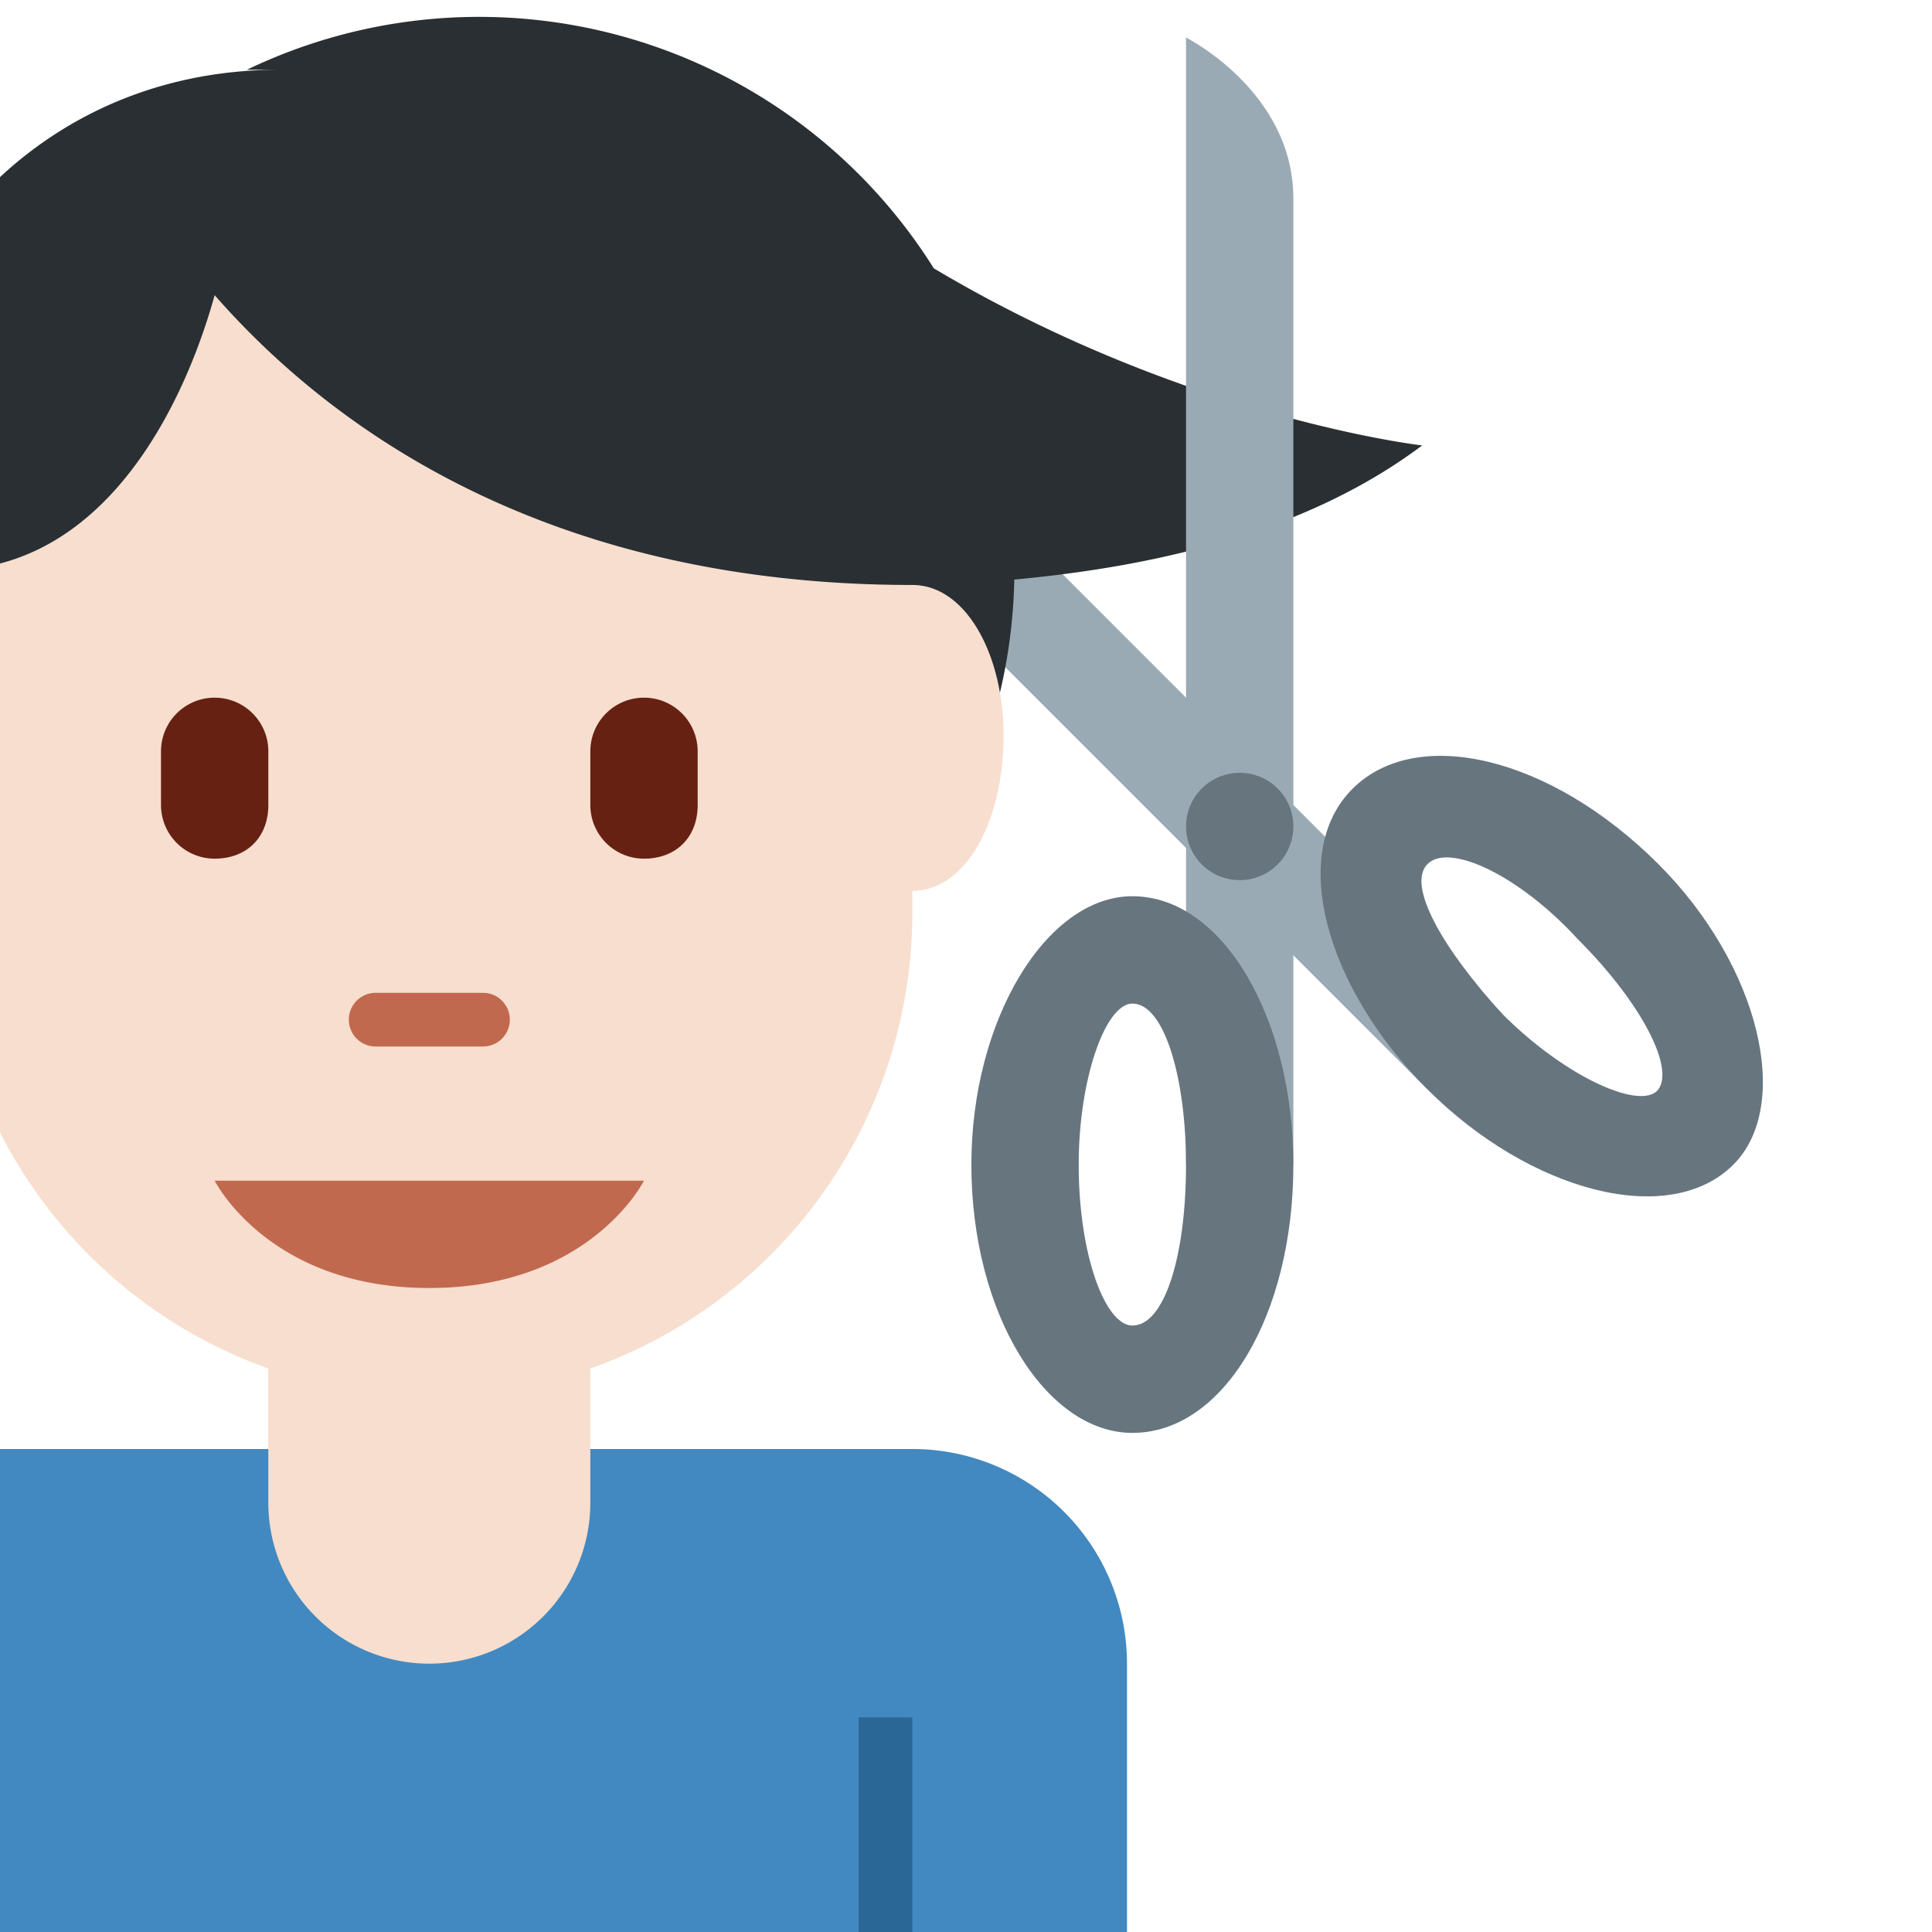 <svg xmlns="http://www.w3.org/2000/svg" viewBox="0 0 36 36"><path fill="#9AAAB4" d="M28 18.9L13.2 4.1s-.7 2 .7 3.5l12.7 12.7L28 19z"/><path fill="#67757F" d="M32.3 21.7c1.1-1.1.5-3.7-1.4-5.6-2-2-4.5-2.6-5.7-1.4s-.5 3.7 1.4 5.6 4.5 2.6 5.7 1.4zm-5.7-5.6c.4-.4 1.7.2 2.8 1.4 1.2 1.2 1.8 2.4 1.5 2.8s-1.7-.2-2.9-1.4c-1.1-1.2-1.8-2.4-1.4-2.8z"/><path fill="#292F33" d="M26.5 8.3s-4.4-.5-9.1-3.3A10 10 0 0 0 4.6 1.3h.6c-2 0-3.8.7-5.2 2v12.3c.8.6 1.6 1.2 2.6 1.5 1.9 2.1 3.2 3.5 6.3 3.5a10 10 0 0 0 10-9.8c2.1-.2 5.2-.7 7.6-2.5z"/><path fill="#4289C1" d="M17 27H0v9h21v-5a4 4 0 0 0-4-4z"/><path fill="#2A6797" d="M16 32h1v4h-1z"/><path fill="#F7DECE" d="M18.7 13.7c0-1.5-.7-2.8-1.7-2.8-6.9 0-10.9-3-13-5.4-.5 1.8-1.7 4.4-4 5v10.6a9 9 0 0 0 5 4.4V28a3 3 0 1 0 6 0v-2.5a9 9 0 0 0 6-8.5v-.4c1 0 1.7-1.3 1.7-2.9z"/><path fill="#C1694F" d="M4 22h8s-1 2-4 2-4-2-4-2zm5-2.5H7a.5.5 0 0 1 0-1h2a.5.5 0 0 1 0 1z"/><path fill="#662113" d="M4 16a1 1 0 0 1-1-1v-1a1 1 0 0 1 2 0v1c0 .6-.4 1-1 1zm8 0a1 1 0 0 1-1-1v-1a1 1 0 0 1 2 0v1c0 .6-.4 1-1 1z"/><path fill="#9AAAB4" d="M22.1 21.7V.7s2 1 2 3v18h-2z"/><circle fill="#67757F" cx="23.1" cy="15.4" r="1"/><path fill="#67757F" d="M24.1 21.7c0-2.7-1.3-5-3-5-1.6 0-3 2.3-3 5 0 2.8 1.4 5 3 5 1.7 0 3-2.2 3-5zm-2 0c0 1.7-.4 3-1 3-.5 0-1-1.3-1-3 0-1.6.5-3 1-3 .6 0 1 1.4 1 3z"/></svg>